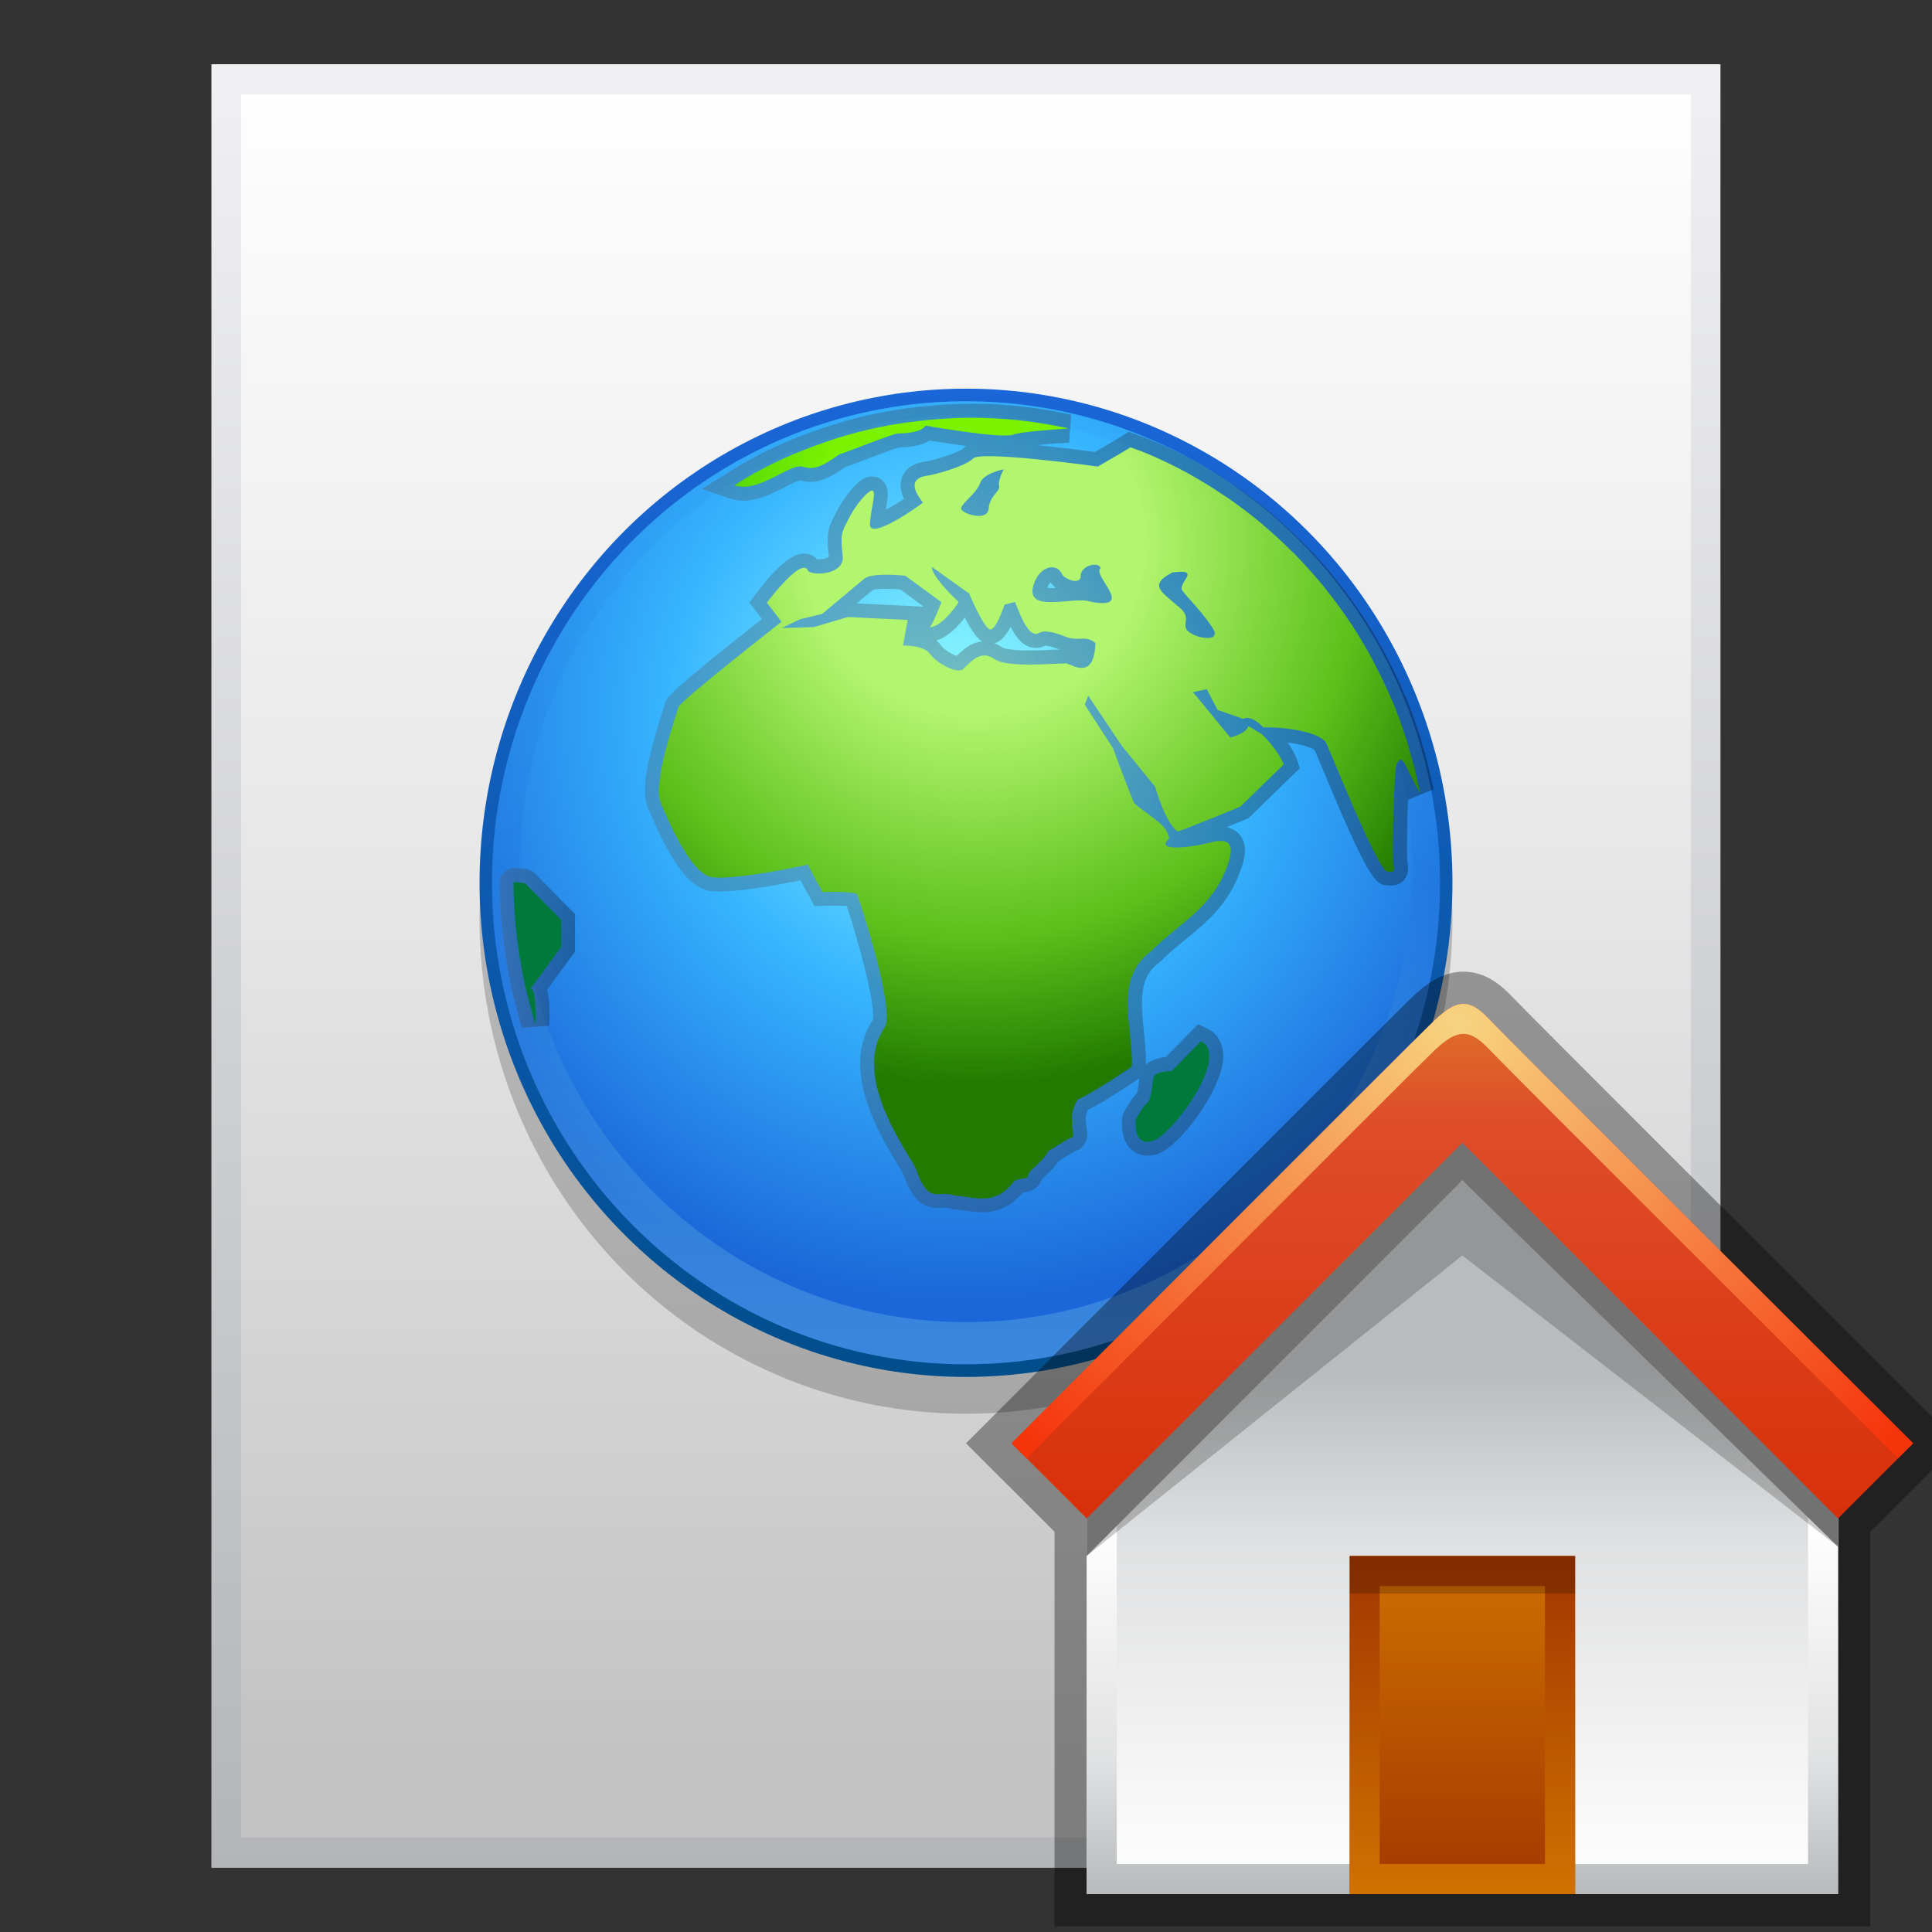 <?xml version="1.0" ?>
<!DOCTYPE svg  PUBLIC '-//W3C//DTD SVG 1.1//EN'  'http://www.w3.org/Graphics/SVG/1.1/DTD/svg11.dtd'>
<svg height="60" viewBox="0 0 60 60" width="60" xmlns="http://www.w3.org/2000/svg" xmlns:xlink="http://www.w3.org/1999/xlink">
<rect x="0" y="0" width="60" height="60" fill="#333333" stroke="none"/>
<g>
<defs>
</defs>
<rect fill="none" height="60" width="60"/>
<linearGradient gradientUnits="userSpaceOnUse" id="SVGID_1_" x1="29.999" x2="29.999" y1="2.078" y2="57.622">
	<stop offset="0" style="stop-color:#FFFFFF"/>
	<stop offset="0.467" style="stop-color:#E6E6E6"/>
	<stop offset="0.958" style="stop-color:#C2C2C2"/>
</linearGradient>
<path d="M53.428,41.199c0,1.027-0.582,2.461-1.297,3.188L40.027,56.681C39.314,57.407,37.904,58,36.891,58  H6.57V2h46.857V41.199z" fill="url(#SVGID_1_)"/>
<linearGradient gradientTransform="matrix(-1 0 0 -1 5045.848 1885.916)" gradientUnits="userSpaceOnUse" id="SVGID_2_" x1="5015.849" x2="5015.849" y1="1883.554" y2="1827.789">
	<stop offset="0" style="stop-color:#F0F0F2"/>
	<stop offset="1" style="stop-color:#B3B5B8"/>
</linearGradient>
<path d="M7.49,2.932h45.02v38.268c0,0.775-0.49,1.979-1.031,2.527l-12.1,12.293  c-0.541,0.549-1.725,1.047-2.488,1.047H7.49V2.932 M6.57,2v56h30.32c1.014,0,2.424-0.593,3.137-1.319l12.104-12.294  c0.715-0.727,1.297-2.16,1.297-3.188V2H6.57L6.57,2z" fill="url(#SVGID_2_)"/>
<linearGradient gradientTransform="matrix(-1 0 0 -1 5045.848 1885.916)" gradientUnits="userSpaceOnUse" id="SVGID_3_" x1="5006.744" x2="4999.812" y1="1841.873" y2="1834.941">
	<stop offset="0" style="stop-color:#FFFFFF"/>
	<stop offset="0.297" style="stop-color:#FFFFFF"/>
	<stop offset="0.558" style="stop-color:#E6E6E6"/>
	<stop offset="0.751" style="stop-color:#BCBCBC"/>
	<stop offset="1" style="stop-color:#8E8E8E"/>
</linearGradient>
<path d="M51.736,44.787c0.379-0.43,1.09-0.859,1.576-2.705c0,0-0.803,3.783-11.83,0.052  C41.482,58,36.891,58,36.891,58c1.014,0,2.424-0.593,3.137-1.319L51.736,44.787z" fill="url(#SVGID_3_)"/>
<ellipse cx="30" cy="28.558" opacity="0.2" rx="15.107" ry="15.347"/>
<linearGradient gradientUnits="userSpaceOnUse" id="SVGID_4_" x1="30" x2="30" y1="42.586" y2="12.111">
	<stop offset="0" style="stop-color:#004E8C"/>
	<stop offset="1" style="stop-color:#1B66D8"/>
</linearGradient>
<ellipse cx="30" cy="27.416" fill="url(#SVGID_4_)" rx="15.107" ry="15.346"/>
<radialGradient cx="-11.934" cy="13.838" gradientTransform="matrix(0.98 0 0 0.995 41.476 8.335)" gradientUnits="userSpaceOnUse" id="SVGID_5_" r="18.564">
	<stop offset="0" style="stop-color:#94FFFF"/>
	<stop offset="0.5" style="stop-color:#36B5FF"/>
	<stop offset="1" style="stop-color:#1B66D8"/>
</radialGradient>
<ellipse cx="30" cy="27.416" fill="url(#SVGID_5_)" rx="14.721" ry="14.953"/>
<linearGradient gradientUnits="userSpaceOnUse" id="SVGID_6_" x1="30" x2="30" y1="12.331" y2="42.445">
	<stop offset="0" style="stop-color:#31A7F8"/>
	<stop offset="0.497" style="stop-color:#1E74DC"/>
	<stop offset="1" style="stop-color:#88D6EB"/>
</linearGradient>
<path d="M30,12.462c-8.129,0-14.721,6.696-14.721,14.954c0,8.26,6.592,14.953,14.721,14.953  c8.131,0,14.721-6.693,14.721-14.953C44.721,19.158,38.131,12.462,30,12.462z M30,41.061c-7.645,0-13.863-6.316-13.863-14.08  c0-7.766,6.219-14.081,13.863-14.081s13.861,6.315,13.861,14.081C43.861,34.744,37.645,41.061,30,41.061z" fill="url(#SVGID_6_)" opacity="0.3"/>
<linearGradient gradientUnits="userSpaceOnUse" id="SVGID_7_" x1="15.52" x2="17.859" y1="29.451" y2="29.451">
	<stop offset="0" style="stop-color:#58595B"/>
	<stop offset="1" style="stop-color:#000000"/>
</linearGradient>
<path d="M16.66,27.172c-0.156-0.211-0.51-0.211-0.666-0.211c-0.307,0-0.473,0.223-0.475,0.441  v0.016v0.021c0,0.385,0.021,0.816,0.066,1.34c0.01,0.098,0.02,0.198,0.033,0.297l0.018,0.144c0.039,0.312,0.086,0.617,0.139,0.913  l0.023,0.129c0.023,0.119,0.045,0.232,0.068,0.348c0.064,0.291,0.141,0.592,0.236,0.924c0.012,0.049,0.025,0.098,0.035,0.143  c0.021,0.078,0.039,0.156,0.064,0.231l0.004,0.011l0.008,0.023c0-0.006-0.006-0.018-0.006-0.026l0.844-0.058  c0.014-0.135,0.02-0.273,0.014-0.414c-0.006-0.216-0.016-0.482-0.076-0.709l0.785-1.069l0.084-0.116v-0.145v-0.833v-0.183  l-0.127-0.127L16.66,27.172z" fill="url(#SVGID_7_)" opacity="0.3"/>
<linearGradient gradientUnits="userSpaceOnUse" id="SVGID_8_" x1="20.032" x2="44.518" y1="25.096" y2="25.096">
	<stop offset="0" style="stop-color:#58595B"/>
	<stop offset="1" style="stop-color:#000000"/>
</linearGradient>
<path d="M44.512,24.485c-0.01-0.056-0.021-0.099-0.031-0.138  c-0.008-0.029-0.014-0.061-0.021-0.088c-0.072-0.355-0.166-0.72-0.273-1.094l-0.014-0.04c-0.021-0.083-0.047-0.169-0.072-0.251  c-0.133-0.42-0.277-0.822-0.43-1.193c-0.02-0.045-0.041-0.09-0.061-0.134l-0.029-0.071c-0.148-0.34-0.309-0.679-0.477-1.004  l-0.023-0.042c-0.033-0.065-0.066-0.13-0.1-0.194c-0.211-0.381-0.424-0.746-0.648-1.082c-0.021-0.035-0.047-0.072-0.072-0.111  c-0.02-0.021-0.031-0.042-0.047-0.065c-0.213-0.313-0.438-0.618-0.668-0.907l-0.047-0.059c-0.031-0.039-0.061-0.08-0.094-0.12  c-0.268-0.325-0.551-0.644-0.844-0.942c-0.041-0.039-0.084-0.081-0.125-0.125L40.4,16.791c-0.264-0.264-0.545-0.521-0.834-0.768  l-0.057-0.051c-0.027-0.026-0.059-0.051-0.088-0.074c-0.314-0.264-0.656-0.522-1.014-0.771c-0.041-0.029-0.086-0.061-0.131-0.088  l-0.055-0.037c-0.32-0.215-0.656-0.422-0.99-0.611l-0.051-0.029c-0.029-0.017-0.059-0.031-0.084-0.049  c-0.375-0.202-0.764-0.395-1.158-0.566l-0.1-0.041L35.73,13.66c-0.105-0.045-0.209-0.081-0.313-0.119  c-0.055-0.02-0.107-0.037-0.158-0.057l-0.201-0.076l-0.182,0.116c-0.117,0.075-0.59,0.351-0.869,0.511  c-0.309-0.041-1.057-0.137-1.811-0.211c0.23-0.023,0.555-0.05,1.006-0.08l0.064-0.861l-0.033-0.01  c-0.027-0.006-0.055-0.013-0.082-0.02l-0.064-0.012l-0.053-0.012c-0.461-0.094-0.896-0.162-1.326-0.209h-0.004l-0.061-0.006  c-0.492-0.051-0.992-0.076-1.488-0.076c-0.438,0-0.891,0.024-1.385,0.072c-0.078,0.007-0.148,0.015-0.227,0.023  c-0.488,0.055-0.916,0.121-1.32,0.205l-0.016,0.002h-0.008c-0.426,0.092-0.854,0.203-1.311,0.344  c-0.039,0.014-0.08,0.026-0.121,0.039l-0.092,0.031c-0.387,0.125-0.766,0.266-1.125,0.416c-0.027,0.014-0.051,0.021-0.07,0.027  l-0.055,0.023c-0.398,0.172-0.797,0.367-1.191,0.582c-0.041,0.021-0.082,0.047-0.125,0.071l-0.051,0.028  c-0.109,0.064-0.221,0.135-0.33,0.203l-0.143,0.092l-0.791,0.49l0.875,0.297c0.131,0.045,0.271,0.066,0.42,0.066  c0.471,0,0.928-0.236,1.295-0.424c0.146-0.076,0.365-0.189,0.457-0.207c0.107,0.032,0.215,0.049,0.322,0.049  c0.4,0,0.729-0.221,1.02-0.415l0.076-0.05c0.098-0.031,0.258-0.092,0.578-0.213c0.33-0.127,0.928-0.354,1.088-0.393  c0.311-0.004,0.68-0.049,0.943-0.215c0.248,0.041,0.688,0.111,1.143,0.172c-0.033,0.021-0.066,0.041-0.096,0.07  c-0.146,0.137-0.939,0.381-1.184,0.414c-0.457,0.057-0.639,0.291-0.713,0.475c-0.094,0.242-0.039,0.484,0.057,0.68  c-0.174,0.114-0.385,0.244-0.566,0.342c0-0.004,0.002-0.009,0.002-0.014c0.064-0.371,0.113-0.639-0.064-0.852  c-0.09-0.111-0.225-0.172-0.365-0.172c-0.209,0-0.371,0.13-0.502,0.258c-0.365,0.359-0.588,0.809-0.672,0.977l-0.016,0.031  l-0.014,0.025c-0.156,0.311-0.223,0.527-0.135,1.211c-0.039,0.027-0.154,0.072-0.314,0.072c-0.02,0-0.039-0.002-0.055-0.002  c-0.104-0.114-0.246-0.18-0.406-0.18l0,0c-0.369,0-0.873,0.424-1.496,1.258l-0.199,0.268l0.203,0.266l0.188,0.246  c-2.973,2.334-2.994,2.467-3.023,2.66c-0.008,0.02-0.033,0.1-0.068,0.211c-0.443,1.398-0.688,2.445-0.449,3.004  c0.553,1.299,1.178,2.512,1.986,2.578c0.07,0.006,0.148,0.008,0.234,0.008c0.738,0,1.939-0.229,2.518-0.348  c0.105,0.204,0.236,0.441,0.307,0.57l0.129,0.23l0.26-0.008c0,0,0.141-0.006,0.316-0.006c0.203,0,0.338,0.008,0.424,0.014  c0.314,0.938,0.918,3.094,0.805,3.539l-0.002,0.002c-1.014,1.549,0.215,3.563,0.807,4.533c0.049,0.076,0.09,0.145,0.125,0.205  c0.229,0.66,0.506,1.098,1.09,1.098c0.043,0,0.09-0.004,0.131-0.005c0.033-0.003,0.07-0.005,0.104-0.005  c0.066,0,0.111,0.01,0.16,0.027l0.055,0.02l0.055,0.004c0.109,0.009,0.215,0.023,0.32,0.039c0.178,0.025,0.365,0.051,0.557,0.051  c0.508,0,0.908-0.195,1.258-0.613c0.014,0,0.025-0.002,0.037-0.004c0.367-0.051,0.504-0.238,0.549-0.404  c0.029-0.028,0.064-0.063,0.094-0.09c0.146-0.134,0.316-0.293,0.436-0.482c0.051-0.031,0.113-0.068,0.182-0.109  c0.117-0.073,0.25-0.154,0.354-0.209c0.092-0.028,0.174-0.084,0.234-0.161c0.148-0.183,0.119-0.394,0.094-0.562  c-0.025-0.173-0.051-0.35,0.043-0.541c0.52-0.256,1.445-0.882,1.594-0.984v0.012c-0.008,0.083-0.033,0.309-0.07,0.45  c-0.197,0.2-0.359,0.503-0.414,0.606l-0.031,0.066l-0.012,0.074c-0.012,0.098-0.066,0.607,0.215,0.938  c0.143,0.166,0.346,0.258,0.574,0.258c0.07,0,0.146-0.01,0.223-0.027c0.727-0.168,2.01-1.936,2.113-2.91  c0.053-0.473-0.129-0.842-0.494-1.018l-0.273-0.131l-0.217,0.217l-0.791,0.805c-0.268,0.025-0.479,0.107-0.619,0.234  c0.008-0.344-0.025-0.695-0.061-1.039c-0.109-1.037-0.129-1.695,0.496-2.146l0.031-0.023l0.029-0.027  c0.223-0.234,0.475-0.438,0.74-0.654c0.619-0.506,1.26-1.029,1.643-1.975l0.016-0.041c0.123-0.323,0.309-0.811,0.059-1.183  c-0.063-0.091-0.193-0.233-0.441-0.286c0.326-0.131,0.576-0.236,0.6-0.245l0.076-0.032l0.059-0.059l1.34-1.303l0.195-0.192  l-0.086-0.263c-0.012-0.034-0.086-0.24-0.291-0.535c0.391,0.053,0.729,0.148,0.834,0.234c0.043,0.088,0.121,0.283,0.209,0.488  c1.471,3.527,1.678,3.708,2.063,3.715c0.014,0,0.025,0.001,0.035,0.004c0.029,0,0.059,0.002,0.082,0.002  c0.221,0,0.344-0.114,0.398-0.182c0.16-0.195,0.117-0.436,0.1-0.525l-0.006-0.029c-0.018-0.213-0.006-1.162,0.023-1.94  c0.002,0.003,0.004,0.005,0.004,0.007l0.791-0.319L44.512,24.485z M32.908,20.172c-0.061,0.001-0.129,0.006-0.199,0.006  c-0.227,0.014-0.486,0.023-0.742,0.023c-0.672,0-0.826-0.083-0.842-0.094c-0.082-0.057-0.162-0.102-0.248-0.133  c0.154-0.035,0.328-0.156,0.508-0.508c0.176,0.348,0.416,0.656,0.785,0.656c0.1,0,0.195-0.023,0.287-0.07  C32.582,20.055,32.785,20.125,32.908,20.172z M32.645,18.264c-0.053,0-0.094-0.002-0.125-0.005c0.033-0.091,0.076-0.146,0.107-0.175  c0.043,0.066,0.104,0.125,0.166,0.175C32.74,18.262,32.691,18.264,32.645,18.264z M29.963,19.178  c0.23,0.461,0.402,0.658,0.539,0.745c-0.334,0.026-0.586,0.242-0.797,0.448c-0.145-0.053-0.396-0.206-0.473-0.314  c-0.043-0.064-0.096-0.119-0.156-0.168C29.443,19.783,29.766,19.438,29.963,19.178z M28.689,18.842l-0.48-0.025l-1.605-0.078  c0.197-0.164,0.385-0.318,0.492-0.409c0.031-0.013,0.145-0.044,0.428-0.044c0.17,0,0.332,0.013,0.438,0.021L28.689,18.842z" fill="url(#SVGID_8_)" opacity="0.3"/>
<radialGradient cx="-11.489" cy="8.578" gradientTransform="matrix(0.98 0 0 0.995 41.476 8.335)" gradientUnits="userSpaceOnUse" id="SVGID_9_" r="16.939">
	<stop offset="0.315" style="stop-color:#7AF200"/>
	<stop offset="0.727" style="stop-color:#1CAD0F"/>
	<stop offset="1" style="stop-color:#007A3A"/>
</radialGradient>
<path d="M15.949,27.407c0,0,0,0,0,0.003c0,0.002,0,0.006,0,0.01c0,0.445,0.029,0.886,0.064,1.32  c0.014,0.144,0.033,0.285,0.049,0.43c0.037,0.297,0.084,0.594,0.135,0.886c0.031,0.153,0.059,0.31,0.09,0.464  c0.066,0.301,0.145,0.6,0.229,0.893c0.035,0.121,0.061,0.245,0.096,0.363c0.008,0.012,0.012,0.025,0.014,0.038  c0.012-0.116,0.016-0.234,0.012-0.354c-0.027-0.861-0.164-0.75-0.164-0.75l0.955-1.305v-0.833l-1.119-1.138  C16.309,27.434,15.949,27.376,15.949,27.407z" fill="url(#SVGID_9_)"/>
<radialGradient cx="-11.459" cy="8.578" gradientTransform="matrix(0.98 0 0 0.995 41.476 8.335)" gradientUnits="userSpaceOnUse" id="SVGID_10_" r="16.957">
	<stop offset="0.315" style="stop-color:#7AF200"/>
	<stop offset="0.727" style="stop-color:#1CAD0F"/>
	<stop offset="1" style="stop-color:#007A3A"/>
</radialGradient>
<path d="M24.947,14.498c0.412,0.139,0.75-0.143,1.135-0.395c0.137-0.027,1.648-0.641,1.813-0.641  s0.713-0.021,0.85-0.243c0,0,2.365,0.419,2.723,0.278c0.193-0.076,1.01-0.143,1.709-0.189c-0.037-0.008-0.076-0.02-0.113-0.029  c-0.039-0.008-0.074-0.013-0.113-0.021c-0.439-0.091-0.885-0.161-1.336-0.208c0,0-0.006,0-0.01-0.002  c-0.477-0.048-0.957-0.074-1.447-0.074c-0.453,0-0.902,0.027-1.346,0.07c-0.076,0.008-0.152,0.016-0.232,0.026  c-0.428,0.047-0.854,0.11-1.27,0.195c-0.008,0.003-0.016,0.003-0.021,0.005c-0.432,0.09-0.855,0.203-1.271,0.33  c-0.072,0.023-0.141,0.047-0.209,0.068c-0.371,0.123-0.734,0.258-1.092,0.406c-0.041,0.019-0.084,0.034-0.125,0.051  c-0.393,0.171-0.775,0.359-1.15,0.563c-0.055,0.03-0.109,0.064-0.164,0.096c-0.162,0.09-0.311,0.189-0.467,0.287  C23.58,15.334,24.537,14.357,24.947,14.498z" fill="url(#SVGID_10_)"/>
<radialGradient cx="-11.458" cy="8.574" gradientTransform="matrix(0.98 0 0 0.995 41.476 8.335)" gradientUnits="userSpaceOnUse" id="SVGID_11_" r="16.956">
	<stop offset="0.315" style="stop-color:#B2F56E"/>
	<stop offset="0.727" style="stop-color:#5CBF1B"/>
	<stop offset="1" style="stop-color:#227A00"/>
</radialGradient>
<path d="M44.09,24.559c-0.016-0.073-0.037-0.143-0.053-0.214c-0.07-0.356-0.164-0.708-0.266-1.054  c-0.025-0.094-0.051-0.189-0.08-0.282c-0.125-0.394-0.264-0.781-0.416-1.159c-0.029-0.064-0.061-0.131-0.09-0.195  c-0.143-0.334-0.297-0.658-0.463-0.977c-0.037-0.078-0.078-0.156-0.117-0.23c-0.197-0.359-0.406-0.709-0.627-1.051  c-0.041-0.06-0.084-0.114-0.121-0.174c-0.205-0.303-0.42-0.596-0.648-0.881c-0.043-0.055-0.088-0.113-0.135-0.172  c-0.262-0.314-0.533-0.619-0.82-0.914c-0.047-0.051-0.098-0.099-0.15-0.148c-0.26-0.26-0.535-0.512-0.813-0.75  c-0.047-0.041-0.092-0.083-0.141-0.123c-0.316-0.262-0.645-0.512-0.982-0.746c-0.061-0.041-0.119-0.081-0.182-0.12  c-0.311-0.211-0.631-0.411-0.961-0.595c-0.047-0.025-0.088-0.053-0.133-0.077c-0.365-0.198-0.74-0.383-1.123-0.55  c-0.07-0.029-0.139-0.055-0.205-0.086c-0.15-0.063-0.303-0.111-0.455-0.17c-0.182,0.118-1.016,0.598-1.016,0.598  s-3.623-0.503-3.869-0.252c-0.25,0.252-1.213,0.508-1.434,0.537c-0.219,0.029-0.674,0.148-0.129,0.832  c-0.082,0.084-1.643,1.186-1.643,0.686c0-0.502,0.352-1.4-0.139-0.92c-0.35,0.346-0.563,0.813-0.605,0.902  c-0.115,0.223-0.186,0.328-0.104,0.97c0.084,0.642-1.006,0.64-1.08,0.474c-0.197-0.445-1.275,0.998-1.275,0.998l0.455,0.594  c0,0-3.18,2.486-3.205,2.654c-0.029,0.168-0.822,2.328-0.547,2.971c0.273,0.643,0.969,2.262,1.625,2.313  c0.861,0.072,2.951-0.398,2.951-0.398c0.055,0.143,0.451,0.854,0.451,0.854s1.021-0.035,1.08,0.078  c0.018,0.037,1.234,3.668,0.832,4.148c-0.957,1.457,0.547,3.59,0.965,4.313c0.42,1.238,0.688,0.684,1.24,0.889  c0.678,0.057,1.25,0.313,1.826-0.44c0.166-0.14,0.451-0.028,0.451-0.224c0-0.107,0.494-0.428,0.619-0.729  c0.133-0.063,0.475-0.296,0.707-0.409c0.211-0.014-0.201-0.586,0.217-1.192c0.451-0.181,1.666-1.013,1.666-1.013  c0.057-1.223-0.592-2.729,0.617-3.596c0.777-0.806,1.799-1.266,2.295-2.492c0.139-0.361,0.441-1.104-0.438-0.881  c-0.826,0.211-1.75,0.26-1.313-0.109c-0.051-0.456-0.6-0.668-1.092-1.111c-0.254-0.613-0.654-1.704-0.654-1.704l-0.875-1.349  l0.107-0.279l1.041,1.555l1.037,1.275c0.383,1.277,0.711,1.389,0.711,1.389c0.574-0.205,1.939-0.775,1.939-0.775l1.342-1.307  c0,0-0.139-0.418-0.684-0.943l-0.41-0.25c-0.09,0.258-0.566,0.352-0.566,0.352l-1.156-1.406l0.43-0.088l0.332,0.641l0.795,0.279  c0,0,0.219-0.163,0.629,0.267c0.334-0.028,1.635,0.065,1.938,0.456c0.061,0.078,1.611,4.016,1.918,4.021  c0.137,0.001,0.232,0.055,0.189-0.185c-0.055-0.109,0-2.584,0.08-3.115c0.209-0.447,0.242,0,0.734,0.854  C44.094,24.6,44.094,24.579,44.09,24.559z M30.432,15.017c0.105-0.329,0.738-0.44,0.738-0.44s-0.184,0.339-0.141,0.514  c0.041,0.177-0.289,0.286-0.324,0.701c-0.037,0.416-0.789,0.171-0.85,0.025C29.793,15.672,30.318,15.344,30.432,15.017z   M33.125,20.603c-0.467,0-1.863,0.141-2.248-0.138c-0.385-0.279-0.686,0.028-0.961,0.309c-0.182,0.18-0.842-0.187-1.035-0.467  c-0.191-0.279-0.838-0.259-0.838-0.259l0.146-0.796l-1.859-0.09l-1.057,0.314l-0.992,0.027l0.557-0.269l0.693-0.167  c0,0,1.008-0.841,1.309-1.092c0.258-0.213,1.277-0.094,1.277-0.094l1.121,0.821c0,0-0.25,0.644-0.359,0.78  c0.412-0.027,0.896-0.785,0.896-0.785c-0.873-0.816-0.84-1.094-0.84-1.094l1.152,0.822l0.01,0.006c0,0,0.467,1.117,0.662,1.117  c0.189,0,0.436-0.769,0.436-0.769l0.326-0.083c0.146,0.352,0.42,1.146,0.748,0.961c0.189-0.105,0.5-0.011,0.855,0.129  c0.359,0.139,0.602-0.074,0.895,0.186C33.982,21.123,33.318,20.66,33.125,20.603z M33.855,18.684  c-0.479-0.188-2.102,0.418-1.74-0.57c0.193-0.535,0.691-0.646,0.863-0.292c0.043,0.147,0.586,0.374,0.582,0.065  s0.543-0.471,0.621-0.242C33.889,17.857,35.322,18.967,33.855,18.684z M36.918,19.621c-0.268-0.219,0.117-0.404-0.275-0.745  c-0.563-0.491-1.002-0.702-0.234-1.097c0.945-0.122,0.152,0.307,0.309,0.563c0.084,0.136,0.563,0.592,0.938,1.152  C37.963,19.959,37.182,19.84,36.918,19.621z" fill="url(#SVGID_11_)"/>
<radialGradient cx="-11.461" cy="8.58" gradientTransform="matrix(0.98 0 0 0.995 41.476 8.335)" gradientUnits="userSpaceOnUse" id="SVGID_12_" r="16.953">
	<stop offset="0.315" style="stop-color:#7AF200"/>
	<stop offset="0.727" style="stop-color:#1CAD0F"/>
	<stop offset="1" style="stop-color:#007A3A"/>
</radialGradient>
<path d="M37.297,32.337l-0.91,0.925c0,0-0.549,0-0.576,0.224c-0.012,0.095-0.045,0.508-0.135,0.72  c-0.182,0.129-0.402,0.557-0.402,0.557s-0.113,0.822,0.492,0.682C36.373,35.306,38.232,32.785,37.297,32.337z" fill="url(#SVGID_12_)"/>
<rect fill="none" height="60" width="60"/>
</g>
<g transform="matrix(1 0 0 1 30 30)">
<defs>
</defs>
<polygon fill="none" points="30.414,14.408 30.414,0 0.414,0 0.414,14.41 0,14.824 0.414,15.237 0.414,30 30.414,30 30.414,15.236   30.828,14.821 "/>
<path d="M2.749,29.823V17.57L0,14.824l0.706-0.707C1.213,13.608,13.143,1.649,13.861,0.962  c0.387-0.368,0.914-0.786,1.589-0.786c0.687,0,1.172,0.42,1.518,0.785c0.457,0.484,8.802,8.816,13.151,13.154l0.708,0.706  l-2.747,2.749v12.253H2.749z" opacity="0.35"/>
<linearGradient gradientUnits="userSpaceOnUse" id="SVGID_1__" x1="15.415" x2="15.415" y1="28.669" y2="12.569">
	<stop offset="0" style="stop-color:#FFFFFF"/>
	<stop offset="0.661" style="stop-color:#E0E1E2"/>
	<stop offset="1" style="stop-color:#B9BCBD"/>
</linearGradient>
<polygon fill="url(#SVGID_1__)" points="27.081,28.823 3.749,28.823 3.749,14.473 15.414,5.489 27.081,14.473 "/>
<linearGradient gradientUnits="userSpaceOnUse" id="SVGID_2__" x1="15.415" x2="15.415" y1="17.313" y2="28.601">
	<stop offset="0" style="stop-color:#FFFFFF"/>
	<stop offset="0.661" style="stop-color:#E0E1E2"/>
	<stop offset="1" style="stop-color:#B9BCBD"/>
</linearGradient>
<path d="M15.414,6.668l10.736,8.264V27.89H4.682V14.932L15.414,6.668 M15.414,5.489L3.749,14.473v14.351  h23.333V14.473L15.414,5.489L15.414,5.489z" fill="url(#SVGID_2__)"/>
<polygon opacity="0.2" points="27.081,18.033 27.081,14.473 15.414,5.489 3.749,14.473 3.749,18.322 15.414,8.99 "/>
<polygon fill="#727272" points="27.081,18.033 27.081,14.473 15.414,5.489 3.749,14.473 3.749,18.322 15.414,6.655 "/>
<linearGradient gradientUnits="userSpaceOnUse" id="SVGID_3__" x1="15.416" x2="15.416" y1="17.995" y2="29.152">
	<stop offset="0" style="stop-color:#D07100"/>
	<stop offset="1" style="stop-color:#A23600"/>
</linearGradient>
<rect fill="url(#SVGID_3__)" height="10.501" width="7.001" x="11.916" y="18.322"/>
<linearGradient gradientUnits="userSpaceOnUse" id="SVGID_4__" x1="15.416" x2="15.416" y1="28.747" y2="18.36">
	<stop offset="0" style="stop-color:#D07100"/>
	<stop offset="1" style="stop-color:#A23600"/>
</linearGradient>
<path d="M17.98,19.257v8.633h-5.133v-8.633H17.98 M18.917,18.322h-7.001v10.501h7.001V18.322L18.917,18.322z" fill="url(#SVGID_4__)"/>
<linearGradient gradientUnits="userSpaceOnUse" id="SVGID_5__" x1="15.414" x2="15.414" y1="0.035" y2="17.727">
	<stop offset="0" style="stop-color:#DE8029"/>
	<stop offset="0.261" style="stop-color:#DE4E29"/>
	<stop offset="1" style="stop-color:#D82E09"/>
</linearGradient>
<path d="M15.414,5.489l11.667,11.667l2.333-2.333c0,0-12.586-12.554-13.171-13.175  c-0.587-0.62-0.965-0.652-1.689,0.035c-0.719,0.688-13.14,13.14-13.14,13.14l2.335,2.333L15.414,5.489z" fill="url(#SVGID_5__)"/>
<radialGradient cx="15.297" cy="1.756" gradientUnits="userSpaceOnUse" id="SVGID_6__" r="18.668">
	<stop offset="0" style="stop-color:#F7D481"/>
	<stop offset="1" style="stop-color:#F5340A"/>
</radialGradient>
<path d="M14.553,2.616c0.724-0.688,1.102-0.653,1.689-0.034c0.516,0.549,10.433,10.442,12.705,12.709  l0.467-0.468c0,0-12.586-12.554-13.171-13.175c-0.587-0.62-0.965-0.652-1.689,0.035c-0.719,0.688-13.14,13.14-13.14,13.14  l0.467,0.465C4.134,13.029,13.917,3.225,14.553,2.616z" fill="url(#SVGID_6__)"/>
<rect height="1.168" opacity="0.2" width="7.001" x="11.916" y="18.322"/>
<rect fill="none" height="30" width="30" x="0.414"/>
</g>
</svg>